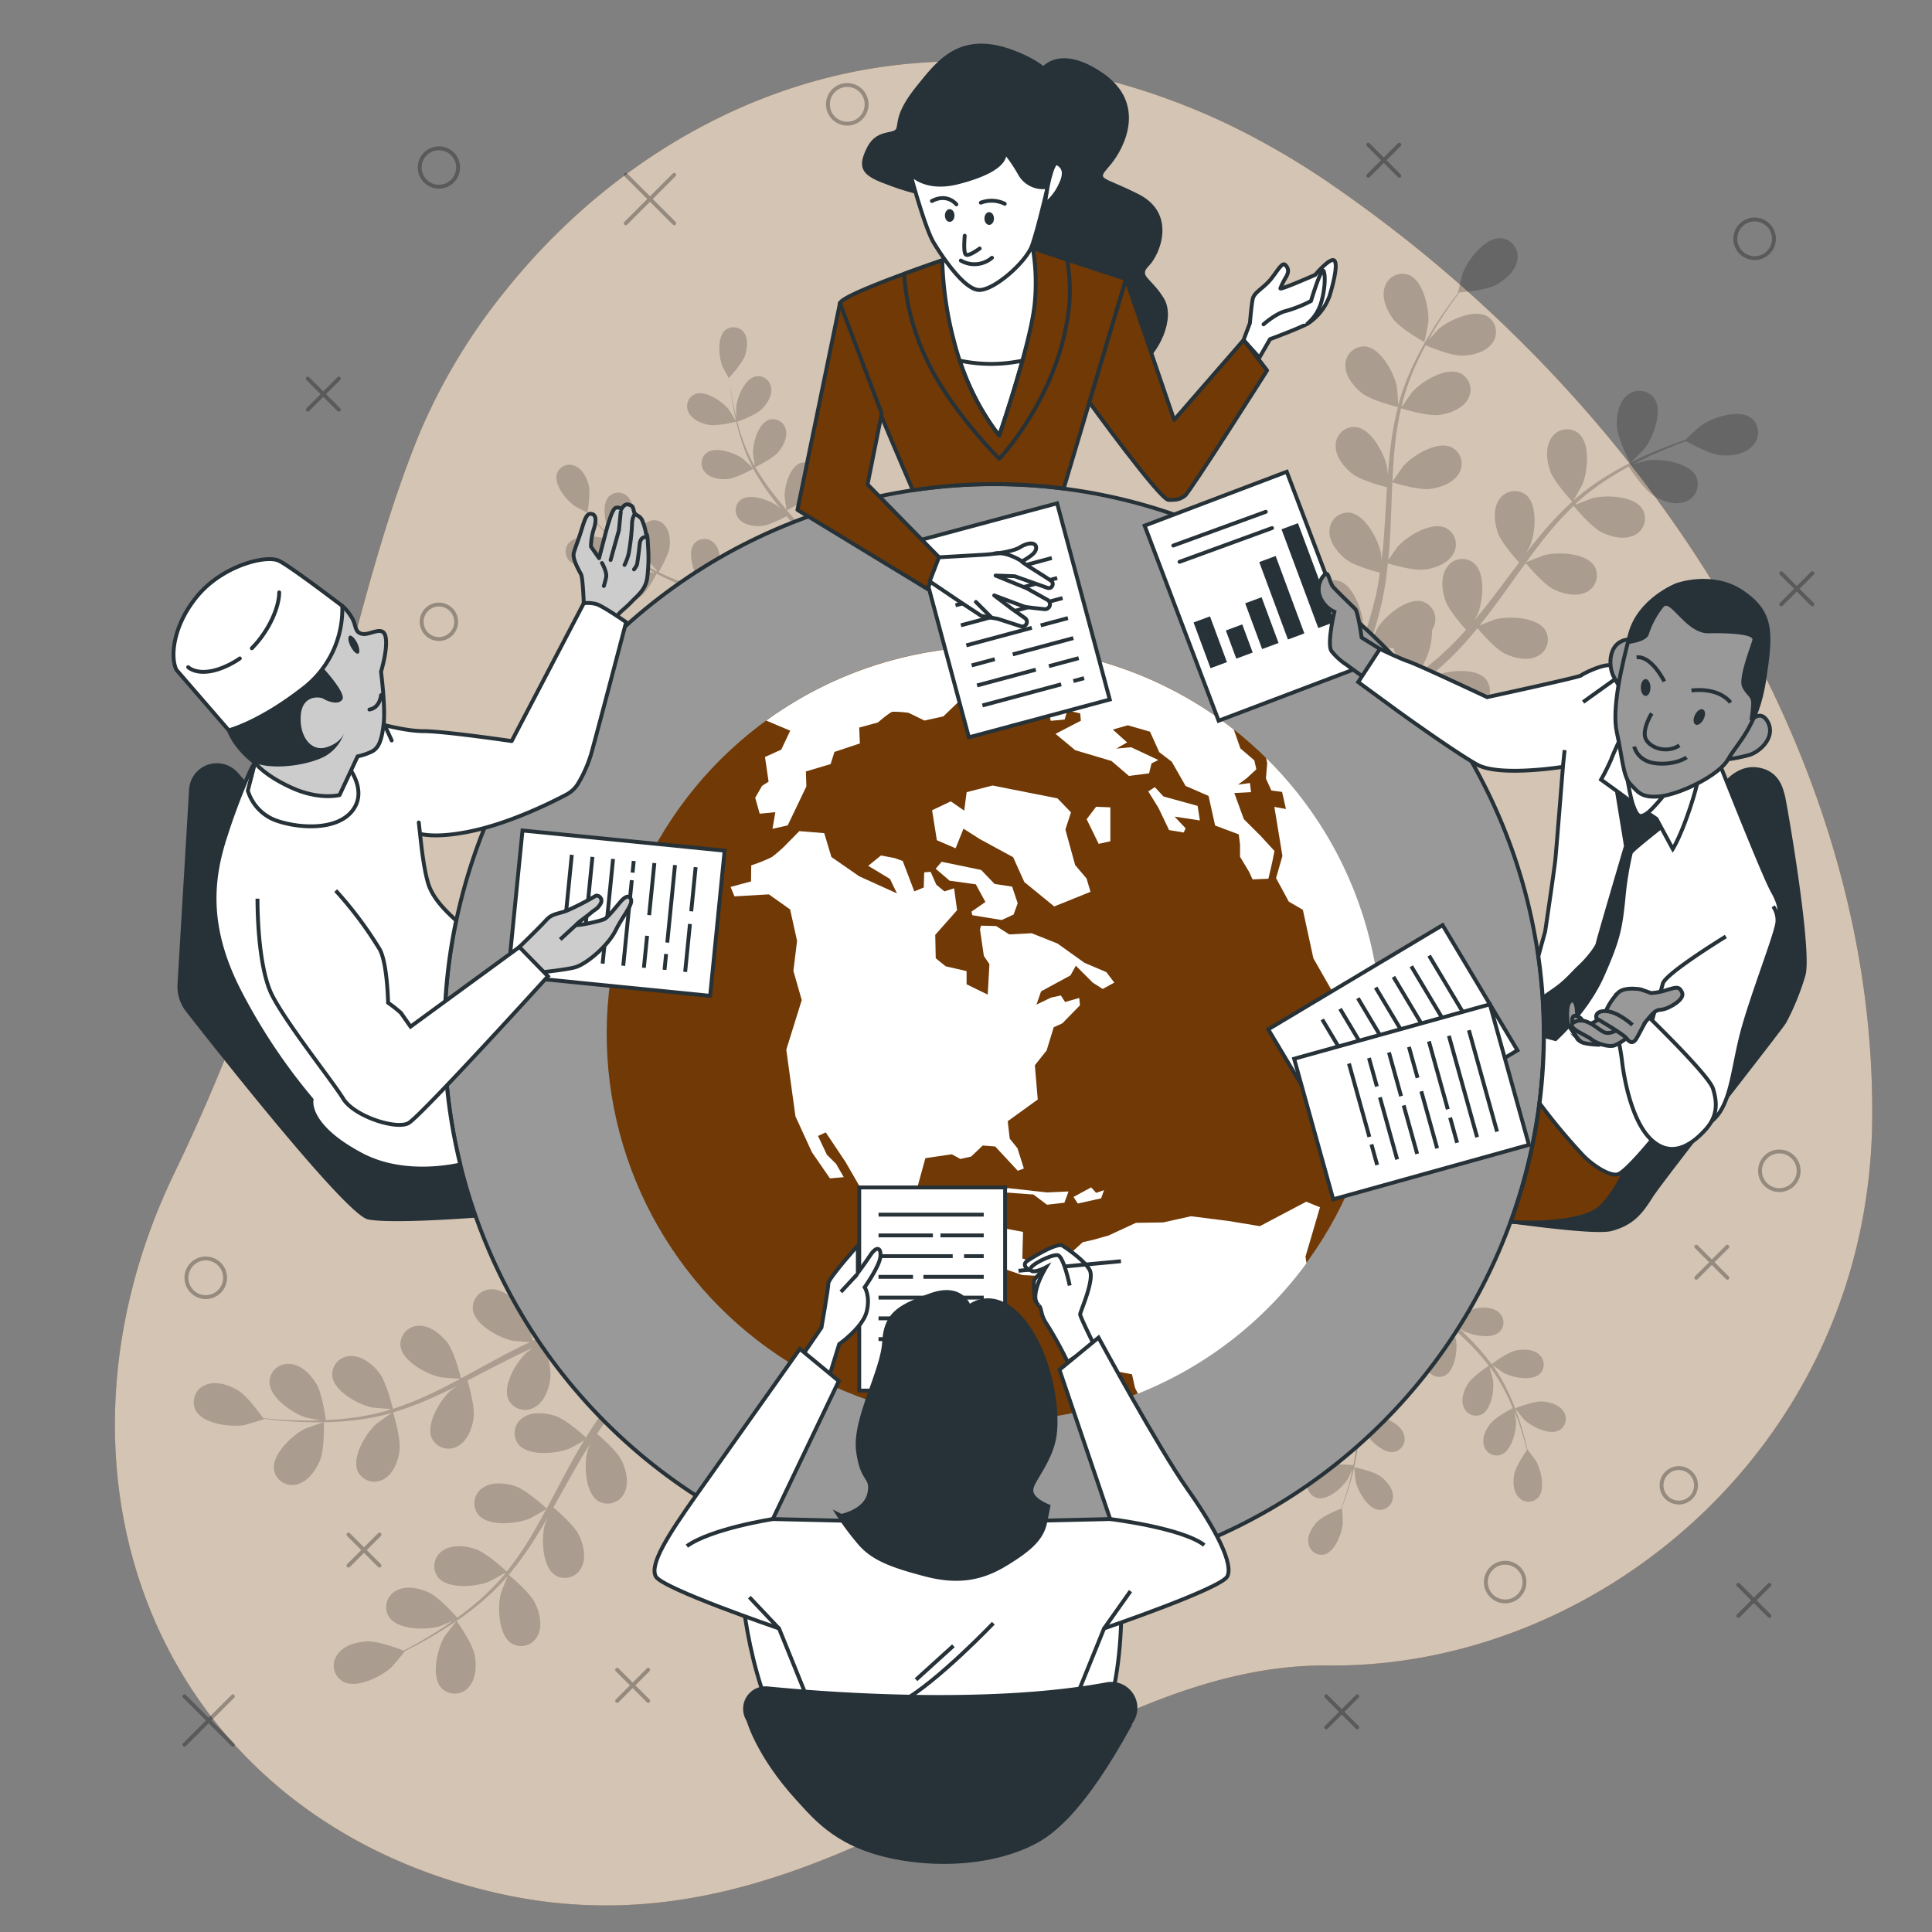<svg xmlns="http://www.w3.org/2000/svg" viewBox="0 0 500 500"><rect x="0" y="0" width="500" height="500" fill="#808080" stroke="none"/><g id="freepik--background-simple--inject-3"><path d="M316.59,31.58c-27.94-13-58.65-18.9-90.11-14-38,6-71.91,27.91-95.74,57.73a153.21,153.21,0,0,0-22.64,38c-20.52,51-25.48,112.51-63,190.35s-4.95,165.58,82.79,186.1,145.77-59.44,215.82-58.73,140.11-57.32,140.82-141.52C485.36,193,424,103.11,346.82,49.31A201.64,201.64,0,0,0,316.59,31.58Z" style="fill:#703905"></path><path d="M316.59,31.58c-27.94-13-58.65-18.9-90.11-14-38,6-71.91,27.91-95.74,57.73a153.21,153.21,0,0,0-22.64,38c-20.52,51-25.48,112.51-63,190.35s-4.95,165.58,82.79,186.1,145.77-59.44,215.82-58.73,140.11-57.32,140.82-141.52C485.36,193,424,103.11,346.82,49.31A201.64,201.64,0,0,0,316.59,31.58Z" style="fill:#fff;opacity:0.7"></path></g><g id="freepik--Plants--inject-3"><g style="opacity:0.2"><path d="M122.85,428.35c-.58-3.11-4.7-8.9-4.7-8.9s-3,3.87-3.15,4.14c-1.82,3.12-3.5,10.22-.8,13.23a4.79,4.79,0,0,0,7.12-.19C123.24,434.52,123.35,431,122.85,428.35Z"></path><path d="M83.81,368.07c0-.08-4.63,1.58-4.91,1.71-3.23,1.6-8.55,6.59-8,10.59a4.77,4.77,0,0,0,6,3.77c2.77-.7,4.8-3.57,5.85-6.06C84.06,375.17,83.81,368.07,83.81,368.07Z"></path><path d="M50.63,365c1.9,3.56,9.14,4.42,12.7,3.79.3-.06,5-1.47,5-1.53l0-.08c1.14.15,2.37.29,3.71.42,2.48.21,5.29.44,8.36.47a85.39,85.39,0,0,0,9.91-.36,61.08,61.08,0,0,0,10.92-2l.13,0c-1,.65-3.7,2.56-3.9,2.73-2.7,2.39-6.51,8.61-4.89,12.31a4.79,4.79,0,0,0,6.83,2c2.48-1.4,3.68-4.71,4-7.38.4-3-1.51-9.33-1.67-9.83a85.8,85.8,0,0,0,10.59-4c2-.9,4-1.87,6-2.86-.83.59-1.58,1.12-1.68,1.21-2.7,2.39-6.51,8.61-4.89,12.31a4.79,4.79,0,0,0,6.83,2c2.48-1.4,3.68-4.71,4-7.38s-1.16-8.13-1.59-9.56l2.28-1.16c3.63-1.88,7.24-3.77,10.85-5.51,1.27-.62,2.54-1.18,3.81-1.74-.75.52-1.37,1-1.46,1-2.7,2.4-6.51,8.62-4.89,12.32a4.79,4.79,0,0,0,6.83,2c2.48-1.41,3.68-4.71,4-7.39s-1-7.6-1.51-9.29c1.32-.54,2.64-1.09,3.94-1.55.9-.29,1.74-.64,2.66-.89l2.68-.78c1.72-.44,3.5-.9,5.19-1.28,1.17-.27,2.3-.51,3.43-.76-1.27.6-3.74,1.82-3.93,2a18.52,18.52,0,0,0-6.08,7.14,5.24,5.24,0,0,0-.84.65,4.79,4.79,0,0,0-.07,7.12c3.06,2.65,10.12.85,13.21-1,.18-.11,2-1.53,3.18-2.44-.6.64-1.18,1.25-1.78,1.92-1.2,1.31-2.36,2.65-3.61,4.09L157.14,364c-.6.72-1.15,1.55-1.73,2.32-1.32,1.83-2.56,3.74-3.77,5.7-1.15-1.05-5.29-4.71-7.86-5.56s-6.06-1.22-8.41.4a4.79,4.79,0,0,0-1.15,7c2.62,3.08,9.88,2.37,13.22,1,.21-.09,2.49-1.35,3.73-2.07-.72,1.18-1.44,2.36-2.13,3.58-2,3.52-3.88,7.14-5.8,10.75-.58,1.11-1.18,2.2-1.77,3.3-.4-.38-5.23-4.84-8.11-5.79-2.56-.85-6.06-1.22-8.41.4a4.79,4.79,0,0,0-1.15,7c2.62,3.08,9.88,2.37,13.22,1,.25-.11,3.53-1.93,4.34-2.43-1.3,2.42-2.63,4.81-4,7.12a83.15,83.15,0,0,1-6.21,9c-.19-.18-5.2-4.86-8.15-5.84-2.56-.84-6.06-1.21-8.41.41a4.78,4.78,0,0,0-1.15,7c2.62,3.08,9.88,2.37,13.21,1,.22-.09,2.72-1.47,3.9-2.16l.15.18a62.7,62.7,0,0,1-7.78,7.77c-1.54,1.31-3.08,2.48-4.6,3.59-.85-1-4.76-5.34-7.31-6.52s-5.89-1.87-8.41-.52a4.79,4.79,0,0,0-1.91,6.86c2.26,3.35,9.56,3.44,13,2.43.18-.05,2-.82,3.38-1.4-.69.49-1.4,1-2.08,1.46-2.53,1.71-5,3.13-7.12,4.36-1.23.69-2.36,1.29-3.42,1.84-1.32-.51-6.68-2.53-9.44-2.39s-6.09,1.05-7.7,3.41a4.79,4.79,0,0,0,1.46,7c3.56,1.93,10.07-1.35,12.68-3.85.23-.21,3.38-4,3.31-4l-.08,0c1-.51,2.13-1.07,3.32-1.7,2.19-1.19,4.65-2.55,7.23-4.22a85.7,85.7,0,0,0,8.08-5.76,63.14,63.14,0,0,0,8-7.67,1,1,0,0,0,.08-.11c-.47,1.09-1.68,4.18-1.75,4.42-.93,3.49-.68,10.78,2.72,13a4.8,4.8,0,0,0,6.82-2.07c1.29-2.54.47-6-.71-8.39-1.33-2.74-6.41-6.94-6.81-7.28a84.71,84.71,0,0,0,6.64-9.15c1.18-1.85,2.31-3.76,3.42-5.68-.38.95-.71,1.81-.74,1.93-.93,3.49-.68,10.78,2.71,13a4.79,4.79,0,0,0,6.82-2.06c1.3-2.55.47-6-.7-8.39s-5.46-6.14-6.6-7.1c.42-.74.85-1.48,1.26-2.22,2-3.57,4-7.14,6-10.58.72-1.22,1.47-2.39,2.22-3.56-.34.85-.61,1.56-.64,1.68-.93,3.49-.68,10.78,2.72,13a4.78,4.78,0,0,0,6.81-2.07c1.3-2.54.48-6-.7-8.38s-5-5.78-6.39-6.93c.8-1.17,1.6-2.36,2.44-3.46.58-.74,1.09-1.5,1.72-2.21l1.81-2.13c1.19-1.31,2.42-2.68,3.62-3.93.83-.88,1.63-1.7,2.44-2.53-.73,1.2-2.11,3.58-2.2,3.79-1.45,3.31-2.31,10.56.72,13.24a4.79,4.79,0,0,0,7.05-1c1.67-2.32,1.37-5.82.57-8.4-.87-2.84-5.06-7.59-5.59-8.19,1.34-1.36,2.66-2.68,3.93-3.9,4.33-4.21,8.1-7.56,10.79-9.87l-1.54-2.27-.18.15c-2.67,2.41-6.44,5.9-10.76,10.29-1.37,1.38-2.8,2.88-4.26,4.44a55.32,55.32,0,0,0-5.26-3.11c.69-3-.12-8.84-.23-9.59,1.88-.4,3.7-.77,5.43-1.09C171,340,176,339.3,179.47,338.85l-1.69-2.49c-3.44.54-8,1.31-13.23,2.43-1.9.39-3.93.86-6,1.35-.29-.72-2.74-6.58-4.91-8.61-2-1.84-5-3.64-7.81-3.16a4.8,4.8,0,0,0-4,5.91c1.09,3.89,8,6.29,11.59,6.43.21,0,2.53-.16,4-.29l-2.54.62c-1.72.43-3.43.91-5.27,1.42l-2.66.84c-.9.27-1.81.66-2.73,1-2.1.8-4.19,1.71-6.28,2.68-.38-1.51-1.81-6.85-3.49-9s-4.38-4.36-7.23-4.3a4.78,4.78,0,0,0-4.84,5.23c.48,4,6.93,7.42,10.48,8.11.22,0,2.82.25,4.25.34-1.25.59-2.51,1.17-3.75,1.81-3.6,1.84-7.18,3.81-10.77,5.77-1.09.6-2.2,1.18-3.3,1.77-.12-.54-1.69-6.92-3.56-9.3-1.67-2.12-4.38-4.36-7.24-4.31a4.8,4.8,0,0,0-4.84,5.23c.49,4,6.94,7.43,10.48,8.12.27.05,4,.34,5,.37-2.42,1.29-4.84,2.56-7.29,3.72a86.18,86.18,0,0,1-10.14,4.07c-.06-.25-1.66-6.92-3.58-9.36-1.67-2.12-4.39-4.36-7.24-4.31A4.79,4.79,0,0,0,86,356.17c.49,4,6.93,7.43,10.48,8.12.23,0,3.08.27,4.44.34l0,.23a62,62,0,0,1-10.78,2.19c-2,.25-3.93.38-5.82.46-.17-1.28-1-7.08-2.5-9.47S78,353.23,75.12,353a4.78,4.78,0,0,0-5.38,4.66c0,4.05,6.08,8.15,9.52,9.22.19.06,2.16.44,3.6.7-.85,0-1.72.06-2.54.07-3,0-5.86-.13-8.34-.29-1.41-.11-2.68-.23-3.87-.35-.82-1.16-4.18-5.8-6.55-7.21s-5.66-2.49-8.31-1.41A4.8,4.8,0,0,0,50.63,365Z"></path></g><g style="opacity:0.2"><path d="M360.53,82.53c1.88,2.55,8.1,6,8.11,6s1-4.79,1-5.1c.28-3.6-1.3-10.73-5-12.26a4.78,4.78,0,0,0-6.32,3.27C357.49,77.15,358.93,80.36,360.53,82.53Z"></path><path d="M421.92,119.81c0,.06,3.48-3.44,3.67-3.69,2.22-2.85,4.84-9.65,2.56-13a4.78,4.78,0,0,0-7.08-.76c-2.19,1.83-2.76,5.3-2.62,8C418.61,113.52,421.92,119.8,421.92,119.81Z"></path><path d="M453.14,108.13c-3.27-2.38-10.16,0-13.09,2.12-.25.18-3.87,3.5-3.81,3.54l.08,0c-1.09.37-2.26.78-3.52,1.25-2.33.88-4.95,1.91-7.73,3.21a84.56,84.56,0,0,0-8.77,4.64,62.39,62.39,0,0,0-9,6.52l-.09.1c.61-1,2.22-3.91,2.32-4.15,1.39-3.33,2.11-10.59-1-13.22a4.78,4.78,0,0,0-7,1.14c-1.63,2.34-1.27,5.84-.42,8.41.95,2.88,5.42,7.74,5.77,8.12a86.79,86.79,0,0,0-7.8,8.18c-1.41,1.68-2.79,3.42-4.14,5.18.5-.9.94-1.7,1-1.82,1.39-3.33,2.12-10.59-.95-13.22a4.8,4.8,0,0,0-7,1.14c-1.62,2.34-1.26,5.84-.42,8.41s4.59,6.81,5.59,7.91c-.52.68-1,1.35-1.55,2-2.45,3.28-4.88,6.55-7.36,9.69-.88,1.11-1.78,2.17-2.68,3.23.45-.8.81-1.47.86-1.58,1.39-3.33,2.12-10.59-1-13.22a4.78,4.78,0,0,0-7,1.14c-1.63,2.35-1.27,5.84-.42,8.41s4.22,6.4,5.4,7.71c-.95,1.06-1.9,2.12-2.87,3.11-.68.65-1.29,1.33-2,1.95L372.44,170c-1.36,1.14-2.76,2.33-4.12,3.41-.93.76-1.84,1.46-2.75,2.17.88-1.09,2.56-3.26,2.68-3.46a18.52,18.52,0,0,0,2.37-9.07,4.94,4.94,0,0,0,.47-.95,4.79,4.79,0,0,0-3-6.45c-3.91-1-9.49,3.65-11.45,6.68-.12.18-1.16,2.26-1.79,3.58.25-.83.51-1.64.76-2.5.51-1.7,1-3.42,1.47-5.26.21-.9.42-1.8.64-2.72s.36-1.89.55-2.84c.39-2.22.67-4.48.91-6.77,1.49.44,6.81,1.94,9.49,1.59s6-1.54,7.4-4a4.79,4.79,0,0,0-2-6.83c-3.7-1.63-9.92,2.17-12.32,4.87-.15.17-1.66,2.3-2.46,3.48.13-1.37.27-2.75.36-4.15.25-4,.38-8.12.53-12.2.05-1.25.11-2.49.16-3.74.53.17,6.82,2.08,9.82,1.69,2.68-.35,6-1.55,7.4-4a4.79,4.79,0,0,0-2-6.83c-3.7-1.63-9.93,2.17-12.33,4.87-.18.2-2.34,3.27-2.86,4.07.13-2.74.27-5.47.53-8.16a84.66,84.66,0,0,1,1.68-10.81c.25.08,6.8,2.11,9.88,1.71,2.67-.35,6-1.55,7.39-4a4.78,4.78,0,0,0-2-6.83c-3.7-1.63-9.93,2.17-12.33,4.87-.16.17-1.81,2.51-2.56,3.64l-.21-.09a61.34,61.34,0,0,1,3.62-10.39c.81-1.85,1.69-3.57,2.58-5.23,1.18.5,6.6,2.74,9.41,2.68s6.12-.87,7.8-3.18a4.79,4.79,0,0,0-1.27-7c-3.49-2-10.1,1.06-12.78,3.48-.15.13-1.48,1.63-2.44,2.73.41-.74.83-1.51,1.24-2.22,1.53-2.64,3.1-5,4.51-7,.8-1.16,1.56-2.19,2.27-3.15,1.42-.11,7.12-.63,9.55-2s5-3.6,5.45-6.42a4.78,4.78,0,0,0-4.35-5.64c-4-.19-8.48,5.6-9.75,9-.11.29-1.3,5.06-1.22,5.06h.08c-.7.91-1.45,1.89-2.25,3-1.45,2-3.08,4.32-4.67,7a82.5,82.5,0,0,0-4.76,8.7,62.82,62.82,0,0,0-3.89,10.39s0,.09,0,.13c-.05-1.18-.31-4.48-.36-4.74-.67-3.54-4.07-10-8.09-10.49a4.79,4.79,0,0,0-5.24,4.83c-.06,2.85,2.18,5.57,4.29,7.24,2.39,1.89,8.79,3.47,9.3,3.59a84.19,84.19,0,0,0-2,11.13c-.25,2.18-.44,4.39-.6,6.6-.08-1-.16-1.93-.18-2.06-.68-3.55-4.08-10-8.09-10.5a4.79,4.79,0,0,0-5.24,4.83c-.06,2.86,2.17,5.57,4.29,7.25s7.58,3.15,9,3.52c-.05.85-.12,1.69-.17,2.54-.23,4.09-.46,8.16-.79,12.15-.12,1.4-.29,2.78-.46,4.16-.07-.9-.13-1.67-.15-1.78-.68-3.55-4.08-10-8.09-10.5a4.79,4.79,0,0,0-5.24,4.83c-.06,2.85,2.17,5.57,4.28,7.24s7.06,3,8.77,3.46c-.21,1.4-.42,2.82-.69,4.17-.2.92-.33,1.83-.59,2.74l-.69,2.71c-.51,1.7-1,3.46-1.56,5.11-.36,1.15-.73,2.24-1.09,3.34.13-1.4.34-4.14.33-4.37-.14-3.61-2.52-10.51-6.41-11.6a4.78,4.78,0,0,0-5.91,4c-.49,2.81,1.3,5.83,3.14,7.81,2,2.17,7.87,4.63,8.6,4.93-.62,1.82-1.23,3.58-1.84,5.23-2.06,5.67-4,10.33-5.41,13.58l2.37,1.37.09-.21c1.36-3.33,3.23-8.11,5.21-13.95.63-1.84,1.27-3.82,1.91-5.86a50.27,50.27,0,0,0,6.09.52c.67,3,3.95,7.9,4.37,8.54-1.51,1.17-3,2.3-4.41,3.34-4.85,3.6-9,6.41-12,8.35l2.61,1.5c2.85-2,6.59-4.64,10.85-7.94,1.54-1.18,3.16-2.48,4.82-3.83.58.52,5.33,4.72,8.17,5.61,2.58.8,6.08,1.11,8.4-.56a4.79,4.79,0,0,0,1-7.05c-2.68-3-9.92-2.19-13.24-.74-.19.08-2.21,1.24-3.47,2,.68-.56,1.34-1.09,2-1.67,1.37-1.14,2.69-2.32,4.13-3.58l2-1.91c.69-.63,1.34-1.38,2-2.07,1.54-1.63,3-3.36,4.49-5.14,1,1.19,4.61,5.37,7.05,6.56s5.84,2,8.38.72a4.77,4.77,0,0,0,2.08-6.81c-2.18-3.4-9.47-3.67-13-2.74-.22.05-2.65,1-4,1.55.87-1.08,1.75-2.15,2.59-3.27,2.44-3.22,4.8-6.56,7.18-9.88l2.2-3c.35.43,4.53,5.49,7.26,6.82,2.42,1.19,5.84,2,8.39.73a4.79,4.79,0,0,0,2.08-6.81c-2.19-3.41-9.48-3.67-13-2.75-.26.07-3.76,1.44-4.63,1.83,1.62-2.22,3.25-4.42,4.95-6.52a83.09,83.09,0,0,1,7.36-8.09c.16.2,4.5,5.51,7.3,6.87,2.42,1.18,5.84,2,8.39.73a4.79,4.79,0,0,0,2.07-6.82c-2.18-3.4-9.47-3.67-13-2.74-.23.06-2.89,1.1-4.15,1.62l-.12-.19a60.75,60.75,0,0,1,8.74-6.66c1.7-1.1,3.38-2.06,5-2.95.71,1.07,4,5.93,6.38,7.44s5.58,2.64,8.25,1.64a4.8,4.8,0,0,0,2.82-6.55c-1.8-3.62-9-4.68-12.59-4.15-.19,0-2.13.55-3.54.94.75-.39,1.52-.81,2.26-1.17,2.74-1.36,5.33-2.43,7.63-3.37,1.32-.52,2.51-1,3.64-1.37,1.24.69,6.28,3.4,9,3.64s6.17-.23,8.08-2.35A4.79,4.79,0,0,0,453.14,108.13Z"></path></g><g style="opacity:0.2"><path d="M399.07,362.71c-2.26-.12-7,1.77-7,1.77s2.19,2.73,2.35,2.89c1.87,1.79,6.52,4.17,9.08,2.8a3.43,3.43,0,0,0,1.07-5C403.43,363.48,401,362.81,399.07,362.71Z"></path><path d="M350.49,379.71c-.05,0,.32,3.49.37,3.7.56,2.53,3.14,7.08,6,7.34a3.43,3.43,0,0,0,3.64-3.57c0-2-1.68-3.94-3.23-5.09C355.48,380.73,350.49,379.71,350.49,379.71Z"></path><path d="M342.74,402.3c2.8-.72,4.62-5.62,4.78-8.21,0-.22-.17-3.74-.22-3.72l-.06,0c.29-.77.6-1.6.91-2.51.57-1.69,1.2-3.61,1.75-5.74a62,62,0,0,0,1.42-7,44.48,44.48,0,0,0,.48-7.94s0-.06,0-.09c.29.8,1.15,3,1.24,3.17,1.21,2.29,4.9,6,7.75,5.49a3.42,3.42,0,0,0,2.57-4.41c-.55-2-2.66-3.36-4.46-4.06-2-.79-6.75-.52-7.12-.5a61,61,0,0,0-1-8c-.29-1.55-.62-3.1-1-4.66.27.69.52,1.3.56,1.38,1.21,2.29,4.9,6,7.75,5.49a3.43,3.43,0,0,0,2.57-4.41c-.55-2-2.65-3.36-4.46-4.06s-5.85-.57-6.92-.51l-.42-1.79c-.7-2.84-1.4-5.68-2-8.48-.21-1-.39-2-.57-2.95.24.6.45,1.11.49,1.19,1.21,2.29,4.89,6,7.75,5.49a3.43,3.43,0,0,0,2.57-4.41c-.56-2-2.66-3.36-4.46-4.06s-5.46-.58-6.73-.52c-.15-1-.31-2-.41-3,0-.67-.15-1.32-.17-2l-.09-2c0-1.27,0-2.59,0-3.83,0-.87,0-1.69.05-2.52.2,1,.63,2.91.69,3.07a13.38,13.38,0,0,0,3.94,5.44,4.28,4.28,0,0,0,.31.69,3.43,3.43,0,0,0,4.95,1.25c2.36-1.68,2.3-6.9,1.52-9.37,0-.15-.72-1.67-1.17-2.62l1,1.56c.71,1.06,1.45,2.09,2.24,3.21L360,328c.39.54.88,1.06,1.32,1.6,1.05,1.22,2.17,2.41,3.33,3.58-.92.63-4.17,2.89-5.2,4.54s-1.87,4-1.14,5.92a3.43,3.43,0,0,0,4.7,2c2.59-1.3,3.32-6.48,2.92-9,0-.16-.52-2-.81-2.94.7.7,1.4,1.4,2.13,2.08,2.12,2,4.32,3.92,6.51,5.86l2,1.79c-.33.22-4.25,2.82-5.41,4.67-1,1.64-1.87,4-1.14,5.92a3.43,3.43,0,0,0,4.7,2c2.59-1.3,3.32-6.48,2.93-9,0-.19-.75-2.78-1-3.43,1.46,1.31,2.91,2.64,4.28,4a60.3,60.3,0,0,1,5.21,5.85c-.15.1-4.26,2.8-5.44,4.69-1,1.64-1.87,4-1.14,5.92a3.43,3.43,0,0,0,4.7,2c2.59-1.3,3.32-6.48,2.92-9,0-.17-.56-2.15-.84-3.08l.14-.08a44.1,44.1,0,0,1,4.1,6.73c.66,1.3,1.21,2.57,1.72,3.82-.81.42-4.52,2.4-5.77,4S383.5,372,384,374a3.43,3.43,0,0,0,4.46,2.49c2.72-1,4-6.07,3.9-8.66,0-.14-.23-1.56-.41-2.6.22.57.46,1.15.67,1.7.76,2.05,1.33,4,1.83,5.69.27,1,.5,1.87.7,2.7-.58.83-2.89,4.23-3.26,6.17s-.3,4.42,1.07,5.94a3.43,3.43,0,0,0,5.1.16c1.95-2.15.76-7.24-.53-9.48-.11-.2-2.21-3-2.24-3l0,.05c-.18-.81-.38-1.67-.62-2.6-.46-1.73-1-3.68-1.71-5.76a61.46,61.46,0,0,0-2.66-6.59,44.05,44.05,0,0,0-4-6.88l-.06-.08c.68.51,2.62,1.88,2.79,2,2.27,1.24,7.39,2.3,9.49.31a3.44,3.44,0,0,0-.29-5.1c-1.55-1.33-4.07-1.34-6-.93-2.13.46-5.92,3.29-6.22,3.52a60.2,60.2,0,0,0-5.25-6.17c-1.09-1.14-2.23-2.25-3.38-3.35.6.43,1.14.8,1.22.84,2.27,1.24,7.39,2.3,9.49.31a3.43,3.43,0,0,0-.28-5.1c-1.55-1.33-4.07-1.34-6-.93s-5.2,2.76-6.06,3.39l-1.34-1.25c-2.14-2-4.3-4-6.35-6-.72-.71-1.41-1.43-2.1-2.15.53.38,1,.69,1.06.73,2.27,1.24,7.39,2.3,9.49.3a3.43,3.43,0,0,0-.28-5.1c-1.56-1.33-4.08-1.33-6-.92s-4.87,2.53-5.9,3.28c-.68-.76-1.37-1.52-2-2.29-.41-.53-.85-1-1.24-1.57L360,325.47c-.71-1.05-1.46-2.14-2.13-3.18-.47-.73-.9-1.43-1.34-2.13.71.71,2.13,2.07,2.27,2.17,2.05,1.57,6.95,3.39,9.33,1.74a3.42,3.42,0,0,0,.49-5.08c-1.33-1.56-3.82-1.94-5.75-1.82-2.12.13-6.15,2.24-6.65,2.51-.72-1.17-1.42-2.31-2.05-3.4-2.2-3.72-3.9-6.92-5.05-9.18l-1.84.69a1.09,1.09,0,0,0,.08.15c1.22,2.27,3,5.48,5.34,9.23.73,1.19,1.53,2.44,2.37,3.72A39.8,39.8,0,0,0,352,324c-1.95-1-6.17-1.41-6.71-1.47,0-1.37.09-2.7.15-4,.23-4.33.58-7.92.86-10.45l-2,.76c-.21,2.48-.44,5.76-.55,9.62-.05,1.39-.07,2.88-.07,4.41-.55.09-5.05.8-6.83,2-1.62,1.06-3.38,2.86-3.52,4.9a3.44,3.44,0,0,0,3.44,3.78c2.89-.1,5.73-4.49,6.44-7,0-.15.31-1.79.47-2.83,0,.62,0,1.23,0,1.87,0,1.28.06,2.55.1,3.91.05.66.09,1.33.14,2s.15,1.37.22,2.06c.2,1.6.48,3.21.8,4.83-1.12,0-5.08.1-6.84.91s-3.78,2.32-4.22,4.31a3.43,3.43,0,0,0,2.82,4.26c2.88.34,6.35-3.58,7.42-5.93.07-.15.66-1.92,1-2.9.2,1,.39,1.94.62,2.91.68,2.82,1.45,5.65,2.2,8.48.23.86.45,1.73.68,2.59-.4,0-5.11,0-7.08.91-1.76.81-3.78,2.32-4.22,4.32a3.43,3.43,0,0,0,2.82,4.25c2.88.34,6.34-3.57,7.42-5.93.08-.17.92-2.73,1.1-3.39.49,1.91,1,3.81,1.36,5.71a60.82,60.82,0,0,1,1.12,7.75c-.19,0-5.1,0-7.13.91-1.76.81-3.77,2.32-4.22,4.31a3.44,3.44,0,0,0,2.83,4.26c2.87.34,6.34-3.58,7.42-5.93.07-.15.71-2.1,1-3l.16,0a44.19,44.19,0,0,1-.29,7.87c-.17,1.44-.41,2.81-.67,4.13-.91-.1-5.1-.49-7,.14s-4,1.89-4.67,3.82a3.43,3.43,0,0,0,2.34,4.54c2.82.66,6.69-2.85,8-5.07.08-.12.68-1.43,1.1-2.39-.13.59-.25,1.21-.38,1.78-.5,2.13-1.08,4.06-1.61,5.76-.31,1-.61,1.83-.9,2.64-.95.37-4.75,1.93-6.13,3.34s-2.69,3.52-2.38,5.55A3.44,3.44,0,0,0,342.74,402.3Z"></path></g><g style="opacity:0.2"><path d="M154.24,145.58c2.09-.88,5.52-4.64,5.52-4.64s-3.16-1.51-3.37-1.58c-2.46-.8-7.69-.91-9.39,1.43a3.43,3.43,0,0,0,1.21,5C150,146.78,152.45,146.33,154.24,145.58Z"></path><path d="M190.58,109.13s-1.81-3-2-3.18c-1.61-2-5.91-5-8.62-4a3.43,3.43,0,0,0-1.73,4.81c.91,1.83,3.23,2.82,5.13,3.18C185.64,110.37,190.57,109.13,190.58,109.13Z"></path><path d="M187.72,85.41c-2.21,1.87-1.72,7.08-.73,9.47.08.21,1.78,3.29,1.82,3.25l0,0c.07.82.16,1.7.27,2.66.22,1.77.49,3.77.93,5.93a62.26,62.26,0,0,0,1.75,6.89,44.09,44.09,0,0,0,3,7.35l0,.09c-.6-.6-2.34-2.21-2.49-2.32-2.09-1.53-7-3.27-9.37-1.57a3.43,3.43,0,0,0-.4,5.09c1.36,1.53,3.86,1.87,5.79,1.72,2.17-.18,6.3-2.47,6.63-2.66a61.41,61.41,0,0,0,4.38,6.82c.93,1.27,1.91,2.52,2.91,3.76-.54-.5-1-.94-1.1-1-2.09-1.53-7-3.27-9.37-1.57a3.43,3.43,0,0,0-.4,5.09c1.36,1.53,3.86,1.87,5.79,1.71s5.52-2,6.45-2.55l1.16,1.42c1.86,2.26,3.73,4.51,5.5,6.77.62.8,1.21,1.6,1.79,2.41-.48-.45-.88-.81-.95-.86-2.09-1.54-7-3.27-9.37-1.57a3.43,3.43,0,0,0-.39,5.09c1.35,1.53,3.85,1.87,5.78,1.71s5.17-1.86,6.29-2.46c.57.84,1.15,1.69,1.67,2.53.34.58.71,1.12,1,1.73l1,1.76c.57,1.14,1.16,2.31,1.68,3.44.37.78.71,1.53,1,2.29-.61-.8-1.84-2.34-2-2.46a13.27,13.27,0,0,0-5.92-3.18,3.86,3.86,0,0,0-.58-.49,3.43,3.43,0,0,0-5,1c-1.39,2.55.94,7.23,2.71,9.11.11.11,1.38,1.18,2.2,1.85l-1.62-1c-1.1-.64-2.21-1.25-3.41-1.91l-1.79-.9c-.59-.32-1.25-.57-1.88-.87-1.48-.64-3-1.22-4.56-1.77.56-1,2.5-4.42,2.71-6.35s-.06-4.43-1.55-5.83a3.43,3.43,0,0,0-5.1.26c-1.77,2.3-.17,7.28,1.3,9.4.09.14,1.32,1.55,2,2.31-.94-.33-1.87-.66-2.83-.95-2.76-.86-5.59-1.65-8.4-2.44-.87-.24-1.72-.5-2.58-.75.2-.34,2.6-4.39,2.83-6.55.21-1.92-.06-4.43-1.55-5.83a3.44,3.44,0,0,0-5.1.25c-1.76,2.3-.17,7.28,1.3,9.41.12.16,1.89,2.19,2.36,2.68-1.89-.55-3.77-1.12-5.6-1.75a60.72,60.72,0,0,1-7.24-3c.1-.16,2.62-4.37,2.86-6.59.21-1.92-.06-4.43-1.55-5.83a3.43,3.43,0,0,0-5.1.26c-1.77,2.3-.17,7.28,1.3,9.4.1.14,1.45,1.69,2.1,2.41l-.1.13a43.93,43.93,0,0,1-6.61-4.28c-1.16-.88-2.21-1.78-3.21-2.68.55-.74,3-4.13,3.46-6.1s.42-4.41-.91-6a3.43,3.43,0,0,0-5.09-.31c-2,2.1-1,7.22.26,9.5.07.12.89,1.31,1.5,2.16-.45-.41-.92-.83-1.34-1.24-1.58-1.51-2.94-3-4.13-4.33-.67-.76-1.26-1.46-1.81-2.12.16-1,.77-5.06.26-7s-1.66-4.11-3.55-4.88a3.43,3.43,0,0,0-4.67,2.07c-.81,2.79,2.47,6.85,4.61,8.31.19.12,3.3,1.76,3.31,1.71v-.06c.52.64,1.07,1.33,1.7,2.07,1.16,1.35,2.49,2.87,4,4.43a61,61,0,0,0,5.25,4.78,44.68,44.68,0,0,0,6.59,4.46l.08,0c-.83-.17-3.18-.55-3.36-.56-2.58-.13-7.65,1.15-8.68,3.86a3.43,3.43,0,0,0,2.48,4.46c2,.53,4.25-.57,5.77-1.76,1.72-1.34,3.9-5.53,4.07-5.87a60.43,60.43,0,0,0,7.41,3.27c1.48.55,3,1.05,4.5,1.54l-1.46-.23c-2.59-.12-7.66,1.15-8.68,3.86a3.43,3.43,0,0,0,2.47,4.47c2,.52,4.25-.57,5.78-1.76s3.47-4.75,4-5.69c.58.18,1.16.37,1.75.54,2.8.86,5.6,1.7,8.32,2.61,1,.32,1.89.67,2.83,1-.65-.1-1.19-.19-1.28-.19-2.58-.13-7.65,1.15-8.67,3.86a3.42,3.42,0,0,0,2.47,4.46c2,.53,4.25-.56,5.77-1.76s3.29-4.4,3.89-5.52c.94.39,1.89.77,2.79,1.19.61.29,1.22.54,1.81.87l1.77.94c1.1.64,2.24,1.3,3.3,1.95l2.13,1.33c-1-.33-2.82-.94-3-1-2.54-.52-7.74,0-9.17,2.5a3.44,3.44,0,0,0,1.78,4.79c1.87.82,4.28.08,6-.87,1.85-1,4.55-4.69,4.89-5.15,1.16.73,2.28,1.46,3.33,2.16,3.6,2.4,6.51,4.53,8.54,6.07l1.36-1.42-.14-.1c-2.09-1.51-5.1-3.62-8.83-6-1.17-.75-2.44-1.53-3.76-2.32a36.17,36.17,0,0,0,1.39-4.15c2.19,0,6.17-1.42,6.69-1.61.56,1.26,1.09,2.48,1.58,3.64,1.68,4,2.93,7.38,3.78,9.78l1.49-1.56c-.89-2.33-2.12-5.38-3.69-8.9-.57-1.27-1.2-2.62-1.86-4,.46-.31,4.19-2.91,5.29-4.74,1-1.66,1.8-4.05,1-5.94a3.43,3.43,0,0,0-4.73-1.91c-2.57,1.35-3.21,6.54-2.76,9.09,0,.15.49,1.75.8,2.75-.27-.56-.53-1.11-.82-1.68-.56-1.15-1.15-2.27-1.79-3.48l-1-1.74c-.32-.59-.73-1.17-1.09-1.76-.88-1.35-1.84-2.68-2.83-4,1-.49,4.53-2.3,5.76-3.8s2.4-3.72,1.93-5.71a3.43,3.43,0,0,0-4.4-2.6c-2.74.94-4.15,6-4.1,8.56,0,.16.25,2,.41,3-.6-.79-1.2-1.58-1.84-2.35-1.83-2.25-3.75-4.46-5.66-6.67-.59-.68-1.16-1.37-1.74-2.05.35-.17,4.59-2.23,6-3.9,1.23-1.49,2.39-3.73,1.92-5.72a3.44,3.44,0,0,0-4.4-2.6c-2.74.95-4.15,6-4.1,8.57,0,.19.37,2.86.49,3.53-1.27-1.5-2.53-3-3.7-4.55a60.19,60.19,0,0,1-4.39-6.49c.17-.08,4.6-2.21,6-3.92,1.23-1.49,2.39-3.73,1.92-5.72a3.43,3.43,0,0,0-4.39-2.6c-2.74.94-4.16,6-4.11,8.56,0,.17.28,2.2.43,3.17l-.15,0a43.9,43.9,0,0,1-3.16-7.22c-.48-1.36-.86-2.7-1.2-4,.86-.32,4.8-1.78,6.25-3.19s2.79-3.44,2.54-5.47a3.43,3.43,0,0,0-4.08-3.07c-2.83.64-4.79,5.49-5,8.07,0,.14,0,1.58.06,2.62-.15-.59-.31-1.19-.44-1.76-.48-2.14-.79-4.13-1.05-5.89-.14-1-.25-1.92-.34-2.77.69-.75,3.43-3.8,4.06-5.68s.88-4.34-.27-6A3.44,3.44,0,0,0,187.72,85.41Z"></path></g></g><g id="freepik--Table--inject-3"><circle cx="257.27" cy="267.55" r="142.24" transform="translate(-113.83 260.28) rotate(-45)" style="fill:#999;stroke:#263238;stroke-miterlimit:10"></circle></g><g id="freepik--World--inject-3"><circle cx="257.27" cy="267.55" r="100.25" transform="translate(-79.25 424.15) rotate(-71.08)" style="fill:#703905"></circle><path d="M237.14,360.3a94.48,94.48,0,0,0,16.35,2.08" style="fill:none"></path><path d="M224.86,356.74c2.71,1,5.48,1.86,8.29,2.6" style="fill:none"></path><polygon points="243.69 223.03 253.91 225.14 257.4 228.76 261.94 229.46 263.38 233.76 262.32 236.68 259.23 238.1 251.64 236.86 251.43 235.93 255.02 233.43 252.54 228.86 245.76 227.93 242.15 224.83 243.69 223.03" style="fill:#fff"></polygon><path d="M326.05,317.33,318,316l-9.78-1.24-7.2,1.6-7.05.11-7.07,3.27-4.13,1.16-2.55.57-4.26,3.87-4.23,2.89-7.15-2.56.18-6.86L260.4,318l-4.64,1-1.16-1.93-.47-4.29-2.14-2-3.15,1.19-.41,2.53-3.9,1.11-4.41-3.41L237.49,307l2-7.27,6.84-1,2.22,1.21,2.78-.62,3-2.86,3.23.25L263.4,303l1.57-.6-1.65-5.24-2-2.47-.52-4.52,7.77-5.62-.75-8.86,3.05-3.84,1.83-6,2.22-1,4.57-4.67-.18-1.91-3.66,1.05-1.11-1.7-2.56.57-3.74,1.8,1.19-3.43,7.61-4.13,1.39-2.5,4.39,4.39,2.56,1.62,3-1.65-2.06-2.71-5.65-2.4-7-5-6.68-2.66-5.79.31-3.4-2.17-3.92-.1-.26,1,1,6.84,1.44,2.12-.44,7.89-5.47-2.68,0-3.41-5.4-1.24L242.17,248l-.13-6.06,5.65-6.38-.77-5.67-2.51.8-2.09-1.73-1.47-3.33-1.67.13-.11,3.92-2.45,1-3-7.87-2.11-.75L228,221.4l-3.31,2.68,5.63,3.38,1.81,3.75-9.76-4.42-7.2-5-1.86-6.17-6.45-.52-4,4.06a38,38,0,0,1-3.07,2.63,40,40,0,0,1-5.37,2.16l-.05,4.16-5.29,1.42,1,2.45,8.9-.52,5.5,3.9,1.8,8.13-.95,7.77,2.16,7.56-4,12.83,2.37,17.26,4.26,9.29,4.67,6.76,3.58-.31-2-3.45L214,298.84l-2.3-4.85,2-.93,5.11,7.64,4,6.92,1.34,6,5.6,4.37,9.19,4.05,12.8.57,4.49,2.66,3.61,3.09,4.75,1.63,5.42.26,5.06-1.37s.28,2.38.54,3.54-2.12,5.83-2.12,5.83l-1.52,5.21,3,4.7,5.58,1,8.85,5.83,3.56.67.77,3.48.77,1.54a100,100,0,0,0,43.62-33.75l-.26-1.71,3.75-12.78L338.05,311Z" style="fill:#fff"></path><path d="M329.83,220.23l-3.53-3.85L321.91,212l-2.47-6.76,4.33-.23-.28-2.37-3.07.43,2.29-1.73,2.43-2.24-.52-2.32-3.61-3.1-1.7-4.87a100.34,100.34,0,0,0-121-2.32l6.2,2.61-2.32,4.9-4.21,1.91.93,6.37-1.7,1.11-1.76,3.07,1.16,4.13,4.05-.41-.74,4.31,3.94-.88,4.83-10.09-.13-3.87,6.4-1.91,1-3.15,6.58-2.19-.18-4.1,4.83-1.32s3.07-2.63,3.77-2.78a28.35,28.35,0,0,1,4.2.28l4.1,2,4.88-1.08,3.61-3.48,5.45-.72a5.85,5.85,0,0,0,2.76.36c1.16-.26,4.29-2.66,4.29-2.66l7.66,2.69,3.25,1.47.77,3.48,3.59-.31.7-2.35,3.33.73.18,1.91-6.56,3.4,5.09,4.23,9.39,2.79,4.51,3.87,5.22-.67.64-2.58,1.76-.87-7.07-3.31-3.82.36,2.81-1.6L288,188.81l3.89-1.11,5.73,1.66,2.4,5.31,3.23,2.46,3.58,6.27,5.94,2.58,1.7,7.66,6.12,2.3.33,2.61,0,3.17,2.32,3.87.93,2,4.1-.18,1-4.36Z" style="fill:#fff"></path><path d="M327.66,196.16l.29,1.33-.33,4,1.42,3.1,2.76.36,1,4.42-3-.55,2.09,12.7-1.65,5.73,3.3,6.09,3.64,2.12L339.9,248l5.18,9.08,4.9,6.71,5.65.21.83-5.06.63-.76a102.16,102.16,0,0,0-1.95-12.33A99.76,99.76,0,0,0,327.66,196.16Z" style="fill:#fff"></path><polygon points="273.68 206.62 256.86 203.29 250.17 205.01 249.53 209.79 246.07 207.39 241.22 209.69 242.46 217.45 247.31 219.54 249.35 214.46 253.6 217.17 262.2 221.84 265.09 228.27 272.83 234.59 282.22 230.8 281.21 227.37 278.25 223.88 275.72 214.69 277.17 210.23 273.68 206.62" style="fill:#fff"></polygon><polygon points="287.36 208.94 283.67 208.79 281.22 212.01 284.34 218.39 287.36 217.72 287.36 208.94" style="fill:#fff"></polygon><polygon points="309.94 208.56 301.11 206.13 298.87 203.71 297.17 204.81 299.82 209.1 302.56 214.83 306.35 215.45 306.84 214.37 303.98 211.34 310.53 212.33 309.94 208.56" style="fill:#fff"></polygon><polygon points="260.74 307.47 260.02 308.6 267.45 309.14 270.96 311.78 275.47 311.26 276.53 308.35 270.98 308.6 260.74 307.47" style="fill:#fff"></polygon><polygon points="282.39 307.29 277.82 309.77 278.93 311.47 284.97 310.13 285.72 308.01 283.68 308.71 282.39 307.29" style="fill:#fff"></polygon></g><g id="freepik--Documents--inject-3"><rect x="341.58" y="242.82" width="37.75" height="52.57" transform="translate(406.5 -178.36) rotate(59.13)" style="fill:#fff;stroke:#263238;stroke-miterlimit:10"></rect><line x1="369.85" y1="247.32" x2="383.82" y2="270.69" style="fill:none;stroke:#263238;stroke-miterlimit:10"></line><line x1="365.24" y1="250.07" x2="379.21" y2="273.45" style="fill:none;stroke:#263238;stroke-miterlimit:10"></line><line x1="360.63" y1="252.82" x2="374.61" y2="276.2" style="fill:none;stroke:#263238;stroke-miterlimit:10"></line><line x1="356.02" y1="255.58" x2="370" y2="278.96" style="fill:none;stroke:#263238;stroke-miterlimit:10"></line><line x1="351.42" y1="258.33" x2="365.39" y2="281.71" style="fill:none;stroke:#263238;stroke-miterlimit:10"></line><line x1="346.81" y1="261.09" x2="360.78" y2="284.47" style="fill:none;stroke:#263238;stroke-miterlimit:10"></line><line x1="342.2" y1="263.84" x2="356.18" y2="287.22" style="fill:none;stroke:#263238;stroke-miterlimit:10"></line><rect x="346.45" y="258.87" width="37.75" height="52.57" transform="translate(542.16 -143.22) rotate(74.46)" style="fill:#fff;stroke:#263238;stroke-miterlimit:10"></rect><line x1="380.15" y1="266.62" x2="387.44" y2="292.86" style="fill:none;stroke:#263238;stroke-miterlimit:10"></line><line x1="374.97" y1="268.06" x2="382.27" y2="294.3" style="fill:none;stroke:#263238;stroke-miterlimit:10"></line><line x1="375.29" y1="289.24" x2="377.1" y2="295.74" style="fill:none;stroke:#263238;stroke-miterlimit:10"></line><line x1="369.8" y1="269.5" x2="374.69" y2="287.07" style="fill:none;stroke:#263238;stroke-miterlimit:10"></line><line x1="367.83" y1="282.43" x2="371.93" y2="297.18" style="fill:none;stroke:#263238;stroke-miterlimit:10"></line><line x1="364.63" y1="270.94" x2="366.86" y2="278.94" style="fill:none;stroke:#263238;stroke-miterlimit:10"></line><line x1="363.27" y1="286.07" x2="366.76" y2="298.62" style="fill:none;stroke:#263238;stroke-miterlimit:10"></line><line x1="359.46" y1="272.37" x2="362.6" y2="283.68" style="fill:none;stroke:#263238;stroke-miterlimit:10"></line><line x1="357.12" y1="283.99" x2="361.58" y2="300.05" style="fill:none;stroke:#263238;stroke-miterlimit:10"></line><line x1="354.29" y1="273.81" x2="356.34" y2="281.18" style="fill:none;stroke:#263238;stroke-miterlimit:10"></line><line x1="354.93" y1="296.17" x2="356.41" y2="301.49" style="fill:none;stroke:#263238;stroke-miterlimit:10"></line><line x1="349.11" y1="275.25" x2="354.39" y2="294.23" style="fill:none;stroke:#263238;stroke-miterlimit:10"></line><rect x="243.28" y="134.24" width="37.75" height="52.57" transform="translate(556.96 247.64) rotate(164.98)" style="fill:#fff;stroke:#263238;stroke-miterlimit:10"></rect><line x1="274.64" y1="177.1" x2="254.25" y2="182.57" style="fill:none;stroke:#263238;stroke-miterlimit:10"></line><line x1="280.56" y1="175.51" x2="277.79" y2="176.26" style="fill:none;stroke:#263238;stroke-miterlimit:10"></line><line x1="268.06" y1="173.31" x2="252.86" y2="177.39" style="fill:none;stroke:#263238;stroke-miterlimit:10"></line><line x1="279.17" y1="170.33" x2="271.46" y2="172.4" style="fill:none;stroke:#263238;stroke-miterlimit:10"></line><line x1="257.45" y1="170.6" x2="251.47" y2="172.2" style="fill:none;stroke:#263238;stroke-miterlimit:10"></line><line x1="277.77" y1="165.14" x2="262.1" y2="169.35" style="fill:none;stroke:#263238;stroke-miterlimit:10"></line><line x1="267.03" y1="162.47" x2="250.08" y2="167.02" style="fill:none;stroke:#263238;stroke-miterlimit:10"></line><line x1="276.38" y1="159.96" x2="269.33" y2="161.85" style="fill:none;stroke:#263238;stroke-miterlimit:10"></line><line x1="274.99" y1="154.78" x2="248.68" y2="161.83" style="fill:none;stroke:#263238;stroke-miterlimit:10"></line><line x1="273.6" y1="149.59" x2="247.29" y2="156.65" style="fill:none;stroke:#263238;stroke-miterlimit:10"></line><line x1="272.21" y1="144.41" x2="245.9" y2="151.46" style="fill:none;stroke:#263238;stroke-miterlimit:10"></line><rect x="140.63" y="210.04" width="37.75" height="52.57" transform="translate(410.5 101.08) rotate(95.7)" style="fill:#fff;stroke:#263238;stroke-miterlimit:10"></rect><line x1="178.56" y1="239.12" x2="177.32" y2="251.52" style="fill:none;stroke:#263238;stroke-miterlimit:10"></line><line x1="180.03" y1="224.42" x2="178.89" y2="235.85" style="fill:none;stroke:#263238;stroke-miterlimit:10"></line><line x1="172.39" y1="246.89" x2="171.98" y2="250.99" style="fill:none;stroke:#263238;stroke-miterlimit:10"></line><line x1="174.69" y1="223.89" x2="172.69" y2="243.94" style="fill:none;stroke:#263238;stroke-miterlimit:10"></line><line x1="167.47" y1="242.19" x2="166.64" y2="250.46" style="fill:none;stroke:#263238;stroke-miterlimit:10"></line><line x1="169.35" y1="223.36" x2="168" y2="236.84" style="fill:none;stroke:#263238;stroke-miterlimit:10"></line><line x1="163.51" y1="227.79" x2="161.3" y2="249.93" style="fill:none;stroke:#263238;stroke-miterlimit:10"></line><line x1="164.01" y1="222.82" x2="163.71" y2="225.83" style="fill:none;stroke:#263238;stroke-miterlimit:10"></line><line x1="158.66" y1="222.29" x2="155.96" y2="249.39" style="fill:none;stroke:#263238;stroke-miterlimit:10"></line><line x1="153.32" y1="221.76" x2="150.62" y2="248.86" style="fill:none;stroke:#263238;stroke-miterlimit:10"></line><line x1="147.98" y1="221.22" x2="145.28" y2="248.33" style="fill:none;stroke:#263238;stroke-miterlimit:10"></line></g><g id="freepik--character-4--inject-3"><path d="M243.44,473.22s23.88,2.12,36.4-15.4,11.16-48.1,8.81-60.29H191.2S189.43,477.06,243.44,473.22Z" style="fill:#fff;stroke:#263238;stroke-miterlimit:10"></path><path d="M283.13,348s-3.59-7.19-3.59-7.86,3.82-9,2.47-11.46-5.62-5.39-7-6.29-7.19,2.69-9,3.82,0,2.47.67,2.47l4-.67a21,21,0,0,0-2.93,3.14c-.44.9,0,4.05,0,4.72s.23.9,1.13,2,.22,2.25,2.24,5.17a96.3,96.3,0,0,1,5.17,9.43Z" style="fill:#fff;stroke:#263238;stroke-miterlimit:10"></path><line x1="290.1" y1="326.4" x2="263.59" y2="328.87" style="fill:none;stroke:#263238;stroke-miterlimit:10"></line><path d="M276.84,332.69s-1.57-7.64-3.14-7.86-7.64,2.7-7,3.82,4-.67,4-.67-4.72,7.63-1.8,9.88" style="fill:#fff;stroke:#263238;stroke-miterlimit:10"></path><rect x="222.37" y="307.31" width="37.75" height="52.57" style="fill:#fff;stroke:#263238;stroke-miterlimit:10"></rect><line x1="227.36" y1="314.35" x2="254.59" y2="314.35" style="fill:none;stroke:#263238;stroke-miterlimit:10"></line><line x1="243.39" y1="319.72" x2="254.59" y2="319.72" style="fill:none;stroke:#263238;stroke-miterlimit:10"></line><line x1="227.36" y1="319.72" x2="241.43" y2="319.72" style="fill:none;stroke:#263238;stroke-miterlimit:10"></line><line x1="249.5" y1="325.09" x2="254.59" y2="325.09" style="fill:none;stroke:#263238;stroke-miterlimit:10"></line><line x1="227.36" y1="325.09" x2="246.56" y2="325.09" style="fill:none;stroke:#263238;stroke-miterlimit:10"></line><line x1="238.98" y1="330.45" x2="254.59" y2="330.45" style="fill:none;stroke:#263238;stroke-miterlimit:10"></line><line x1="227.36" y1="330.45" x2="236.29" y2="330.45" style="fill:none;stroke:#263238;stroke-miterlimit:10"></line><line x1="227.36" y1="335.82" x2="254.59" y2="335.82" style="fill:none;stroke:#263238;stroke-miterlimit:10"></line><line x1="227.36" y1="341.19" x2="254.59" y2="341.19" style="fill:none;stroke:#263238;stroke-miterlimit:10"></line><line x1="227.36" y1="346.56" x2="254.59" y2="346.56" style="fill:none;stroke:#263238;stroke-miterlimit:10"></line><path d="M206,353.21l6.6-9.65s1.78-10.16,1.78-11.43,7.63-9.82,7.63-9.82v7.11s1.77-2.37,3.29-4.66,2.8-2,2.54.51-4.06,7.87-4.06,7.87,1.52,2.29.51,6.35-7.11,8.38-7.11,8.38l-3.05,9.91Z" style="fill:#fff;stroke:#263238;stroke-miterlimit:10"></path><line x1="221.79" y1="329.84" x2="217.63" y2="334.34" style="fill:none;stroke:#263238;stroke-miterlimit:10"></line><path d="M307.4,385.49c-7.64-10.78-23.1-39.32-23.1-39.32l-10.11,8.32,13.12,38.64-19.32.45-24.33.8-24.33-.8L200,393.13l17.08-35.72L207,349.09l-26.74,37.75c-7.64,10.78-12.13,18-10.56,21.12s31.91,13.48,31.91,13.48l10.56,26.06h63l10.56-26.06s30.33-10.34,31.9-13.48S315,396.28,307.4,385.49Z" style="fill:#fff;stroke:#263238;stroke-miterlimit:10"></path><path d="M287.31,393.13s18.51,2.25,24.36,6.74" style="fill:none;stroke:#263238;stroke-miterlimit:10"></path><path d="M200,393.13s-15.95,2.47-22.24,7" style="fill:none;stroke:#263238;stroke-miterlimit:10"></path><path d="M257.07,420.09s-14.6,15.28-23.59,20.22" style="fill:none;stroke:#263238;stroke-miterlimit:10"></path><line x1="246.74" y1="425.93" x2="237.07" y2="434.7" style="fill:none;stroke:#263238;stroke-miterlimit:10"></line><line x1="201.58" y1="421.44" x2="193.94" y2="413.35" style="fill:none;stroke:#263238;stroke-miterlimit:10"></line><line x1="292.57" y1="411.78" x2="285.74" y2="421.44" style="fill:none;stroke:#263238;stroke-miterlimit:10"></line><path d="M193.26,445.45s2.51,9.11,12.79,20.37c5,5.45,10.92,12.91,27.24,15.64,15.83,2.64,29.85-.72,37.43-5.93,8.17-5.62,15.87-17.53,22.26-29.13l-2.13-6.4-94.51.24Z" style="fill:#263238"></path><path d="M198.71,436.45c14,1.37,56.37,4.75,87.64-1.06a6.76,6.76,0,0,1,7.91,5.49h0a6.75,6.75,0,0,1-5.67,7.81c-15.41,2.26-54.48,6.58-91.53-.7a5.86,5.86,0,0,1-4.48-7.48h0A5.82,5.82,0,0,1,198.71,436.45Z" style="fill:#263238"></path><path d="M251,337.41s-2.24-5.62-10.33-2.69-11.91,4.94-12.36,12.58-7.86,20-6.74,28.31,3.82,6.51,2.92,10.78-6.74,5.39-6.74,5.39l-2.24-1.12a73.26,73.26,0,0,0,6.74,9.21c3.59,4.05,8.53,5.84,17.07,8.09s14.83,1.12,21.12-2.7S270.1,398.52,271,394l.9-4.49s-4.49-1.58-4.49-3.82,5.16-7.42,6.06-14.38-1.12-19.55-7-28.09S254.37,335.17,251,337.41Z" style="fill:#263238"></path></g><g id="freepik--character-3--inject-3"><rect x="304.52" y="127.32" width="39.34" height="53.99" transform="translate(-33.65 124.98) rotate(-20.77)" style="fill:#fff;stroke:#263238;stroke-miterlimit:10"></rect><rect x="310.94" y="159.93" width="4.53" height="12.63" transform="translate(-38.24 119.15) rotate(-20.33)" style="fill:#263238"></rect><rect x="318.46" y="162.16" width="4.53" height="7.77" transform="translate(-37.71 121.75) rotate(-20.33)" style="fill:#263238"></rect><rect x="324.3" y="154.98" width="4.53" height="12.63" transform="translate(-35.69 123.48) rotate(-20.33)" style="fill:#263238"></rect><rect x="329.46" y="144.04" width="4.53" height="21.37" transform="translate(-33.09 124.86) rotate(-20.33)" style="fill:#263238"></rect><rect x="335.12" y="135.92" width="4.53" height="27.19" transform="matrix(0.94, -0.35, 0.35, 0.94, -30.93, 126.51)" style="fill:#263238"></rect><line x1="303.64" y1="141.19" x2="327.59" y2="132.45" style="fill:none;stroke:#263238;stroke-linecap:round;stroke-linejoin:round"></line><line x1="305.26" y1="145.4" x2="329.21" y2="136.66" style="fill:none;stroke:#263238;stroke-linecap:round;stroke-linejoin:round"></line><path d="M357.11,167.94,352.39,165s-.93-6.68-1.67-7.42-5-4.83-5.75-5.75-1.11-3.34-1.67-3.34-2.6,2.22-1.86,5.38a7.07,7.07,0,0,0,3.9,4.45s-2,8.35-.74,10.2a16.55,16.55,0,0,0,3.89,3.53l5.57,4.08,4.45-7.23Z" style="fill:#999;stroke:#263238;stroke-miterlimit:10"></path><path d="M461.91,205.81c-.38-1.14-1.14-6.46-7.22-7.22s-9.87,5.7-9.87,5.7S430,220.62,426.2,225.56s-8.35,12.91-17.47,17.47a44.9,44.9,0,0,1-10.8,3.37,141.42,141.42,0,0,1-7.12,70.18c10.76,1.46,23.19,2.87,26.28,2,5.7-1.52,8-4.55,10.63-8.73s33.81-43.69,34.57-45.21a65.61,65.61,0,0,0,4.94-12.15C469.13,246.07,462.29,207,461.91,205.81Z" style="fill:#263238"></path><path d="M404.55,287.1c-2-1.59-3.74-5.28-5.37-9.44A141.39,141.39,0,0,1,391,316.21c8.28.63,19.37-.25,23.1-3.66,4.56-4.18,8-12.92,8-12.92S410.25,291.65,404.55,287.1Z" style="fill:#703905;stroke:#263238;stroke-miterlimit:10"></path><path d="M416.38,172.15c-2.19,0-6.71,2.19-7.18,2.65s-24.33,5.62-24.33,5.62-17.93-8.42-20.27-9.2-7.49-3.28-7.49-3.28l-5.61,8.58,10,7.33s14.66,10.6,20.74,14,23.52.41,23.52.41l16.42-24.19A18.66,18.66,0,0,0,416.38,172.15Z" style="fill:#fff;stroke:#263238;stroke-miterlimit:10"></path><path d="M404.92,194.12l-.39,3.77s-1.72,21.68-2,24.48-2.65,18.72-2.65,18.72-.85,3-1.75,6.37a141.58,141.58,0,0,1,.31,38.06,156.87,156.87,0,0,0,10.79,13c2.34,2.66,7.49,6.24,9.67,5.31s8.58-8.74,8.58-8.74,7.8-17,9.67-20.9,20-30.41,22-34,1.72-5.77-.46-9.67S445.86,199.76,444.76,197s-22.3-20.74-22.3-20.74a27.25,27.25,0,0,0-3-2.63l-1.19,1.93-8.56,6.13" style="fill:#fff;stroke:#263238;stroke-miterlimit:10"></path><path d="M425.89,206.78l-8.11-3.12,2.5,15.28S413,243.58,413,244.05s-1.87,3.28-4.37,5.62-3.43,3.9-7.33,6.55c-.78.53-1.46,1-2.06,1.46.26,3.66.37,7.32.35,10.95l3.11.84s8.27-7.33,12.48-16.84,4.68-12.48,5.46-20a82.16,82.16,0,0,1,1.87-11.7c.16-.62,9.36-7.8,9.36-7.8Z" style="fill:#263238"></path><path d="M420.12,189.46s-2.65,5.62-3.12,7a54.25,54.25,0,0,1-2.65,5.31s5.62,4.05,6.86,5,7.49,5.14,7.49,5.14l4.21,7.8s1.87-2.81,4.52-10.76,2.81-12,3.44-13-3.28-5.77-7.34-8.11-9.67-2.65-10.91-1.24Z" style="fill:#fff;stroke:#263238;stroke-miterlimit:10"></path><path d="M420.75,198.82s.93,7,2,9.83,1.72,3,3.43,1.87,5.93-6.55,5.93-6.55Z" style="fill:#fff;stroke:#263238;stroke-miterlimit:10"></path><path d="M451.51,188.49s3.47-5.87,5.87-1.87-1.87,8-4.8,8.8a39.49,39.49,0,0,1-5.34,1.07Z" style="fill:#999;stroke:#263238;stroke-miterlimit:10"></path><path d="M423.41,171.14s1.89-6.55-2.67-5.55-4.54,6.84-3.11,9.52a37.46,37.46,0,0,0,2.88,4.62Z" style="fill:#999;stroke:#263238;stroke-miterlimit:10"></path><path d="M433.91,151.42s-9.6,3.74-12,12.54-4.8,19.73-3.47,25.6,1.6,11.46,3.47,13.33,2.66,3.73,7.73,3.2,15.2-5.33,17.6-9.6,7.47-8.27,9.34-20.53,2.13-17.34-5.6-22.67S433.91,151.42,433.91,151.42Z" style="fill:#999;stroke:#263238;stroke-miterlimit:10"></path><path d="M427.45,184.63s-2.81,4.52-1.4,6.86,5.61,3.43,8.58,1.41" style="fill:none;stroke:#263238;stroke-miterlimit:10"></path><path d="M422.93,193.21s.78,3.9,5.77,4.36,7.8-1.56,7.8-1.56" style="fill:none;stroke:#263238;stroke-miterlimit:10"></path><path d="M430.73,176.36s-3.28-6.7-7.18-6.24" style="fill:none;stroke:#263238;stroke-miterlimit:10"></path><path d="M437.75,178.7s6.7-1.09,10.13,3.12" style="fill:none;stroke:#263238;stroke-miterlimit:10"></path><path d="M427.14,177.92c0,1.21-.56,2.19-1.25,2.19s-1.25-1-1.25-2.19.56-2.18,1.25-2.18S427.14,176.72,427.14,177.92Z" style="fill:#263238"></path><path d="M440.89,186.12c-.54,1.08-1.47,1.71-2.09,1.4s-.68-1.43-.14-2.51,1.47-1.71,2.09-1.4S441.43,185,440.89,186.12Z" style="fill:#263238"></path><path d="M451,153.29c-7.74-5.33-17.07-1.87-17.07-1.87s-9.6,3.74-12,12.54c-.24.88-.48,1.8-.72,2.72.75-.09,4.92-.64,5.48-2.48a21.87,21.87,0,0,1,3.9-7.18c1.72-1.87,5.93,7,11.54,6.87s11.7.31,11.39,1.71-3.74,9.83-2.65,12.17,2.34,2.34,2.34,4.21a28.8,28.8,0,0,1-.47,4.36l.92-.1A38.5,38.5,0,0,0,456.58,176C458.44,163.69,458.71,158.62,451,153.29Z" style="fill:#263238"></path><path d="M446.65,242.36s-15.77,9.65-16.33,12.25-5.94,16.7-3.9,24.12,11.88,15.4,16.7,11.32,5.2-12.8,7.61-22.27S460,241.06,460,238.47a6.26,6.26,0,0,0-1.11-3.9" style="fill:#fff;stroke:#263238;stroke-miterlimit:10"></path><path d="M426.05,262.59s16.15,15.58,17.26,19.11,1.3,7.05-1.86,10.57-8.52,7.79-14,2.78-7.33-17.25-7.71-20.77a72.91,72.91,0,0,0-1.67-8.54l5.76-4.64Z" style="fill:#fff;stroke:#263238;stroke-miterlimit:10"></path><path d="M424.64,256.06s-4.05-.78-5.77.78a15.53,15.53,0,0,0-3.27,4.84,8.07,8.07,0,0,1-5,3.58c-2.5.63-4.06,3.75-.78,4.53s8.26.46,11.07-1.09a13,13,0,0,0,4.84-4.06c1.4-1.72,2.34-2.81,3.12-3.12s1.4,0,3.27-.94,3.9-2.49,3.12-3.89-1.25-1.25-3.9-.47a16.14,16.14,0,0,1-4.05.78Z" style="fill:#999;stroke:#263238;stroke-miterlimit:10"></path><path d="M405.8,265.23s-.67-4.35.34-5.77,1.84.17,1.92,1.84a16.56,16.56,0,0,0,.76,4.18c.25.59,1,.92,1.84,1.26s1.17,1.42-.17,1.76-2.85-.34-3-.76S405.8,265.23,405.8,265.23Z" style="fill:#999;stroke:#263238;stroke-miterlimit:10"></path><path d="M413.78,270.39s-3.47-.12-4.51-.72a6.07,6.07,0,0,1-2.33-4.32c-.13-1.8-.15-2.86,1.34-2.3s1.33,1.64,2,3,1.07,2.44,1.52,2.41a3.74,3.74,0,0,1,1.41.53S414.88,270,413.78,270.39Z" style="fill:#999;stroke:#263238;stroke-miterlimit:10"></path><path d="M420.9,268.7a12.55,12.55,0,0,1-3.12,1.87c-1.4.46-4.47-.41-6-1.65s-7.52-3.27-3.85-4.61c2.76-1,5.52,2.05,7.23,2.83s4.21-1.1,4.84-1.41" style="fill:#999;stroke:#263238;stroke-miterlimit:10"></path><path d="M425.74,264.64s-.94,1.72-2,3.74-2,1.41-2.81.32-7.8-5.15-7.8-5.15-.62-2,2.5-1.87,6.86,3.58,6.86,3.58" style="fill:#999;stroke:#263238;stroke-miterlimit:10"></path></g><g id="freepik--character-2--inject-3"><path d="M269.45,17.67s4.58-6.61,16,1.27,5.59,19.32,2,23.64-3.05,2.54,7.11,7.62,5.59,15.76,2.8,18.56.51,3,3.81,8.38-1.53,14.74-6.1,17.54S278.6,99.25,267.93,96s-9.81-22.32-6.87-36.6,5.85-24.4,3.82-30S266.91,16.91,269.45,17.67Z" style="fill:#263238"></path><path d="M275.29,126.42l16.12-54.2-27.3-9-18.33,3.48s-27.3,9.16-28.4,11.73c-1,2.24,14.82,39.08,18.86,48.43A141.72,141.72,0,0,1,275.29,126.42Z" style="fill:#703905;stroke:#263238;stroke-linecap:round;stroke-linejoin:round"></path><path d="M276.15,67.2l-12-4-18.33,3.48S240.2,68.59,234,70.88a58.63,58.63,0,0,0,4.83,20c6,14.29,19.79,27.85,19.79,27.85S272.35,104.28,276,83.94A44.25,44.25,0,0,0,276.15,67.2Z" style="fill:#703905;stroke:#263238;stroke-linecap:round;stroke-linejoin:round"></path><line x1="245.96" y1="68.95" x2="247.75" y2="76.99" style="fill:none;stroke:#263238;stroke-linecap:round;stroke-linejoin:round"></line><path d="M245.78,66.72l-1.92.65a91.08,91.08,0,0,0,3,20.79c3.85,15.39,11.73,24.55,11.73,24.55s8.06-23.45,9.16-33.9a53.94,53.94,0,0,0-.45-14.52l-3.21-1.05Z" style="fill:#fff;stroke:#263238;stroke-linecap:round;stroke-linejoin:round"></path><path d="M264.61,93.33a39.15,39.15,0,0,1-16.22,0,62.52,62.52,0,0,0,10.22,19.39S261.94,103,264.61,93.33Z" style="fill:none;stroke:#263238;stroke-linecap:round;stroke-linejoin:round"></path><path d="M273.66,42.28s2.8-6.61,1.78-11.94,1-11.94-13-17.28-19.82,2.54-25.15,9.15S232.5,31.35,232,33.13s-5.08,0-7.62,5.08-1.52,7.12,4.83,9.41a64.63,64.63,0,0,0,7.88,2.54l23.25-3.57s1.14-2.28,2.66,0,1.78,3.3,4.83,3.3,3.3-1.52,3.3-1.52Z" style="fill:#263238"></path><path d="M235.55,44.82s3.81,14.23,6.1,18,7.62,11.69,11.43,12.2,12.45-7.12,14-11.44,4.06-15.24,4.06-15.24A6.8,6.8,0,0,1,264,45.07a41,41,0,0,0-4.26-6.2S262.6,43.4,248,47.16C239.18,49.45,235.55,44.82,235.55,44.82Z" style="fill:#fff;stroke:#263238;stroke-linecap:round;stroke-linejoin:round"></path><path d="M271.12,48.38s1.27-6.86,2.54-6.1,2.54,2,.77,5.59A13.72,13.72,0,0,1,270.36,53Z" style="fill:#fff;stroke:#263238;stroke-linecap:round;stroke-linejoin:round"></path><path d="M249.67,61s-.43,4.32.28,4.89,3.6-1.58,3.6-1.58" style="fill:none;stroke:#263238;stroke-linecap:round;stroke-linejoin:round"></path><path d="M256.72,66.71a7,7,0,0,1-8.06.72" style="fill:none;stroke:#263238;stroke-linecap:round;stroke-linejoin:round"></path><path d="M257.24,56.55c0,.91-.55,1.65-1.24,1.65s-1.23-.74-1.23-1.65.55-1.65,1.23-1.65S257.24,55.64,257.24,56.55Z" style="fill:#263238"></path><ellipse cx="245.78" cy="55.77" rx="1.24" ry="1.65" style="fill:#263238"></ellipse><path d="M253.84,52.45a7.77,7.77,0,0,1,6.19.29" style="fill:none;stroke:#263238;stroke-linecap:round;stroke-linejoin:round"></path><path d="M247.51,52.89s-2.31-3-6.34-.87" style="fill:none;stroke:#263238;stroke-linecap:round;stroke-linejoin:round"></path><path d="M321.83,88l1.65-4.4s.37-4.58.73-6.23,2.38-2.57,4.22-4.58,3.3-5.14,4.21-4.22.92,1.83.19,3.12a19.83,19.83,0,0,0-1.47,2.93c-.18.55,9-3.48,9-3.48s4-4.77,5-3.67-.55,6.78-1.29,9.16a14.34,14.34,0,0,1-5.68,7.15c-2.38,1.28-9.71,4-9.71,4l-2.75,4.77Z" style="fill:#fff;stroke:#263238;stroke-linecap:round;stroke-linejoin:round"></path><path d="M327,83.94s3.3-2.93,5.87-3.48a33.45,33.45,0,0,0,6.41-2.56s2.75-9.17,3.3-7.7.18,5.13-.55,7.7a11.21,11.21,0,0,1-3.67,5.86" style="fill:#fff;stroke:#263238;stroke-linecap:round;stroke-linejoin:round"></path><path d="M291.41,72.22l12.46,36.46,18-20.7,6.05,7.88s-20,31.51-21.26,32.43-2,1.1-4.21,1.1-20.53-25.29-20.53-25.29Z" style="fill:#703905;stroke:#263238;stroke-linecap:round;stroke-linejoin:round"></path><polygon points="217.38 78.45 206.38 131.96 240.1 152.48 243.03 144.23 224.52 125.36 228.19 107.03 217.38 78.45" style="fill:#703905;stroke:#263238;stroke-linecap:round;stroke-linejoin:round"></polygon><path d="M243,144.23l11.87-.68s6.7-.44,9.09-1.91,4.19-1.19,4.19.09-1.19,2.09-3.64,3.58c-.28.17,5.54,3.61,7.5,5a1,1,0,0,1,.34,1.26h0a1,1,0,0,1-1.3.56l-8.44-3-4.95-.18,8.07,3.3,5.35,3a1.29,1.29,0,0,1,.61,1.46h0a1.28,1.28,0,0,1-1.36.94c-1.67-.17-4.76-.5-5.15-.63-.55-.18-7.88-2.93-7.88-2.93l4.58,3.48,3.37,2.39a1.19,1.19,0,0,1,.26,1.71h0a1.21,1.21,0,0,1-1.32.41l-6-1.94-4.21-.74-6.05-4-7.33-4.95Z" style="fill:#fff;stroke:#263238;stroke-linecap:round;stroke-linejoin:round"></path><line x1="256.59" y1="159.81" x2="252.56" y2="155.78" style="fill:none;stroke:#263238;stroke-linecap:round;stroke-linejoin:round"></line><path d="M264.54,145.31s-3.82-2.63-7.12-2.08" style="fill:none;stroke:#263238;stroke-linecap:round;stroke-linejoin:round"></path></g><g id="freepik--character-1--inject-3"><path d="M118.42,298.39a142.35,142.35,0,0,1-3.24-37.89L61.51,199.94a7.2,7.2,0,0,0-12.57,4.34l-3,50.38a10.59,10.59,0,0,0,2.23,7.15c9.23,11.81,41.56,52.72,47.08,53.78,6,1.15,25.5-.29,28-.48A142.92,142.92,0,0,1,118.42,298.39Z" style="fill:#263238"></path><path d="M151.08,156.11s-.23-6.53-.7-7.46-2.33-4-1.87-5.6,1.17-3.27,2.1-6.3,1.4-4,2.57-3.73,1.16,1.87.46,4a16,16,0,0,0-.7,4.43l2.1,3s2-7.79,2.4-9,1.07-3.6,1.85-4a1.54,1.54,0,0,1,1.56.29s.68-1.46,1.75-1.17,1.17.49,1.46,1.75,1.46.88,2.14,2.34a14.85,14.85,0,0,1,1,3.5s.39-.39.49,2.82a42.35,42.35,0,0,1-.2,8.66c-.48,3.11-2.62,4.57-4.08,6.13s-3.12,2.72-3.41,3.31-1,1-1.26,1.26-8.37-1.85-8.37-1.85Z" style="fill:#ccc;stroke:#263238;stroke-linecap:round;stroke-linejoin:round"></path><polyline points="160.65 132.48 160.17 137.25 158.51 143.18 158.03 144.93" style="fill:none;stroke:#263238;stroke-linecap:round;stroke-linejoin:round"></polyline><path d="M164.25,133.06a5.17,5.17,0,0,0-.68,2.73,59,59,0,0,1-.87,7.49,13.87,13.87,0,0,1-1.07,2.92" style="fill:none;stroke:#263238;stroke-linecap:round;stroke-linejoin:round"></path><path d="M167,139s-1.27-.1-1.46,1.85-.59,4.86-.68,5.25a5.88,5.88,0,0,1-.78,1.26" style="fill:none;stroke:#263238;stroke-linecap:round;stroke-linejoin:round"></path><path d="M155.79,145.71s1.36,2.34,1.07,3.7a21.65,21.65,0,0,1-.59,2.24" style="fill:none;stroke:#263238;stroke-linecap:round;stroke-linejoin:round"></path><path d="M95.81,186.66s8.4,2.56,13.76,2.56,22.85,2.57,22.85,2.57l18.66-35.68a8.93,8.93,0,0,1,3.26.23c1.64.47,7.7,4.67,7.7,4.67s-7.7,29.38-9.1,34.28a34.14,34.14,0,0,1-3.25,7.37,7.87,7.87,0,0,1-3.15,3c-4.29,2.27-15.18,7.64-25.54,9.64-13.3,2.57-15.63-1.16-15.63-1.16l-11.66,2.09s-6.29,5.83-12.36-12.12S95.81,186.66,95.81,186.66Z" style="fill:#fff;stroke:#263238;stroke-linecap:round;stroke-linejoin:round"></path><path d="M101.37,191.63l-2.06-4.51s-2.57-6.29-6.3-6.53S78.32,181.76,73,187.82A58.07,58.07,0,0,0,65,199a161.31,161.31,0,0,0-6.53,17c-3.73,11.19-5.13,23.55,3.26,40.11A150.86,150.86,0,0,0,80.65,284.6S79,291.13,93.48,298.83c8.88,4.73,19.47,3.88,25.64,2.55-.24-1-.48-2-.7-3a141.83,141.83,0,0,1-.37-60.16c-2.51-2.29-6.16-5.74-7.31-9.83-1.26-4.46-1.76-10.25-2.36-15.53" style="fill:#fff;stroke:#263238;stroke-linecap:round;stroke-linejoin:round"></path><path d="M66,197.39l-1.86,7.22a11.87,11.87,0,0,0,7.22,7.7c5.83,2.1,16.1,2.8,20.06-2.8s-2.1-12.12-2.1-12.12Z" style="fill:#fff;stroke:#263238;stroke-linecap:round;stroke-linejoin:round"></path><path d="M88.58,156.81a12.22,12.22,0,0,1,2.33,2.8c1.4,2.1.7,4,2.8,4.43s5.37-2.33,6.06.7-1.16,9.09-1.16,9.09,1.16,9.1.7,13.29-1.17,6.53-3.27,7.47a16.09,16.09,0,0,1-3.49,1.16l-4.67,10s-5.13,1.4-12.36-1.87S66,197.39,66,197.39s-4.9-3.5-6.76-8.4,17-11.19,21.92-19.59S86,155.41,88.58,156.81Z" style="fill:#ccc;stroke:#263238;stroke-linecap:round;stroke-linejoin:round"></path><path d="M82.52,196.45a10.77,10.77,0,0,0,6.53-6.76s-.7,2.56-4.67,3.73-7-3-6.53-8.39,5.13-4.67,5.83-4.2,3.74,1.86,4.9.23-5.13-8.39-5.13-8.39l1.4-9.57,2.43-6.31c-1.46,1-2.25,5.91-6.16,12.61-4.9,8.4-23.79,14.69-21.92,19.59s6.76,8.4,6.76,8.4C69.46,199,77.15,198.55,82.52,196.45Z" style="fill:#263238"></path><path d="M45.67,173.37,59.2,189s7.69-1.87,19.12-10.73a25.89,25.89,0,0,0,10.26-21.45s-13.06-10-16.32-11.66-14.46,1.16-21,8.86S44,170.1,45.67,173.37Z" style="fill:#fff;stroke:#263238;stroke-linecap:round;stroke-linejoin:round"></path><path d="M65.17,167.77c4.59-4.62,7.09-10.79,7.09-14.46" style="fill:none;stroke:#263238;stroke-linecap:round;stroke-linejoin:round"></path><path d="M48.7,172.67s3.27,3.26,11.2-.94a21.71,21.71,0,0,0,2.17-1.33" style="fill:none;stroke:#263238;stroke-linecap:round;stroke-linejoin:round"></path><path d="M98.61,179.9s-.23,3.26-3,3.73" style="fill:none;stroke:#263238;stroke-linecap:round;stroke-linejoin:round"></path><path d="M92.45,166.43c.62,1.28.74,2.5.27,2.72s-1.34-.63-2-1.91-.73-2.49-.27-2.72S91.84,165.15,92.45,166.43Z" style="fill:#263238"></path><path d="M134.42,245.07s5.28-5.11,6.86-6.87,2.82-1.58,5.28-2.46a68.28,68.28,0,0,0,7.57-3.88c.71-.35,2.12.71,1.24,2.12s-1.24,1.23-2.47,2.29-3.34,2.46-3.7,3,6.17-.88,7.22-1.41,3.7-4,4.4-4.75,1.94-1.76,2.47-.36-1.94,4-4,8.1-7.75,8.81-10.56,9.51-8.45,1.23-9.69,1.41S134.42,245.07,134.42,245.07Z" style="fill:#ccc;stroke:#263238;stroke-miterlimit:10"></path><line x1="149.2" y1="239.26" x2="144.98" y2="243.13" style="fill:none;stroke:#263238;stroke-miterlimit:10"></line><path d="M66.64,232.57s-.18,17.43,3.87,25.17,15.49,22,18.31,26.59,13.73,8.09,16.9,6.33,36.09-38,36.09-38l-7.39-7.57-28.17,20.6s-2.11-3-2.47-3.53a31.33,31.33,0,0,0-3.34-2.64s-.18-10-2.11-13.73a99.14,99.14,0,0,0-11.45-15.31" style="fill:#fff;stroke:#263238;stroke-miterlimit:10"></path></g><g id="freepik--Graphics--inject-3"><g style="opacity:0.3"><line x1="161.95" y1="45.24" x2="174.49" y2="57.78" style="fill:none;stroke:#000;stroke-linecap:round;stroke-linejoin:round"></line><line x1="174.49" y1="45.24" x2="161.95" y2="57.78" style="fill:none;stroke:#000;stroke-linecap:round;stroke-linejoin:round"></line><line x1="47.72" y1="439" x2="60.27" y2="451.54" style="fill:none;stroke:#000;stroke-linecap:round;stroke-linejoin:round"></line><line x1="60.27" y1="439" x2="47.72" y2="451.54" style="fill:none;stroke:#000;stroke-linecap:round;stroke-linejoin:round"></line><line x1="79.65" y1="97.98" x2="87.69" y2="106.03" style="fill:none;stroke:#000;stroke-linecap:round;stroke-linejoin:round"></line><line x1="87.69" y1="97.98" x2="79.65" y2="106.03" style="fill:none;stroke:#000;stroke-linecap:round;stroke-linejoin:round"></line><line x1="343.22" y1="439" x2="351.26" y2="447.04" style="fill:none;stroke:#000;stroke-linecap:round;stroke-linejoin:round"></line><line x1="351.26" y1="439" x2="343.22" y2="447.04" style="fill:none;stroke:#000;stroke-linecap:round;stroke-linejoin:round"></line><line x1="90.18" y1="397.14" x2="98.22" y2="405.18" style="fill:none;stroke:#000;stroke-linecap:round;stroke-linejoin:round"></line><line x1="98.22" y1="397.14" x2="90.18" y2="405.18" style="fill:none;stroke:#000;stroke-linecap:round;stroke-linejoin:round"></line><line x1="354.1" y1="37.44" x2="362.14" y2="45.48" style="fill:none;stroke:#000;stroke-linecap:round;stroke-linejoin:round"></line><line x1="460.99" y1="148.35" x2="469.03" y2="156.4" style="fill:none;stroke:#000;stroke-linecap:round;stroke-linejoin:round"></line><line x1="469.03" y1="148.35" x2="460.99" y2="156.4" style="fill:none;stroke:#000;stroke-linecap:round;stroke-linejoin:round"></line><line x1="362.14" y1="37.44" x2="354.1" y2="45.48" style="fill:none;stroke:#000;stroke-linecap:round;stroke-linejoin:round"></line><line x1="439" y1="322.64" x2="447.04" y2="330.69" style="fill:none;stroke:#000;stroke-linecap:round;stroke-linejoin:round"></line><line x1="447.04" y1="322.64" x2="439" y2="330.69" style="fill:none;stroke:#000;stroke-linecap:round;stroke-linejoin:round"></line><line x1="159.71" y1="432.14" x2="167.75" y2="440.19" style="fill:none;stroke:#000;stroke-linecap:round;stroke-linejoin:round"></line><line x1="167.75" y1="432.14" x2="159.71" y2="440.19" style="fill:none;stroke:#000;stroke-linecap:round;stroke-linejoin:round"></line><path d="M459.1,61.8a5,5,0,1,0-5,5A5,5,0,0,0,459.1,61.8Z" style="fill:none;stroke:#000;stroke-linecap:round;stroke-linejoin:round"></path><path d="M224.27,27a5,5,0,1,0-5,5A5,5,0,0,0,224.27,27Z" style="fill:none;stroke:#000;stroke-linecap:round;stroke-linejoin:round"></path><circle cx="113.59" cy="43.35" r="4.97" style="fill:none;stroke:#000;stroke-linecap:round;stroke-linejoin:round"></circle><path d="M58.25,330.69a5,5,0,1,0-5,5A5,5,0,0,0,58.25,330.69Z" style="fill:none;stroke:#000;stroke-linecap:round;stroke-linejoin:round"></path><path d="M394.54,409.44a5,5,0,1,0-5,5A5,5,0,0,0,394.54,409.44Z" style="fill:none;stroke:#000;stroke-linecap:round;stroke-linejoin:round"></path><path d="M465.49,303a5,5,0,1,0-5,5A5,5,0,0,0,465.49,303Z" style="fill:none;stroke:#000;stroke-linecap:round;stroke-linejoin:round"></path><path d="M438.93,384.41a4.46,4.46,0,1,0-4.46,4.45A4.46,4.46,0,0,0,438.93,384.41Z" style="fill:none;stroke:#000;stroke-linecap:round;stroke-linejoin:round"></path><line x1="449.88" y1="410.15" x2="457.92" y2="418.19" style="fill:none;stroke:#000;stroke-linecap:round;stroke-linejoin:round"></line><line x1="457.92" y1="410.15" x2="449.88" y2="418.19" style="fill:none;stroke:#000;stroke-linecap:round;stroke-linejoin:round"></line><path d="M118.05,160.92a4.46,4.46,0,1,0-4.46,4.46A4.46,4.46,0,0,0,118.05,160.92Z" style="fill:none;stroke:#000;stroke-linecap:round;stroke-linejoin:round"></path></g></g></svg>